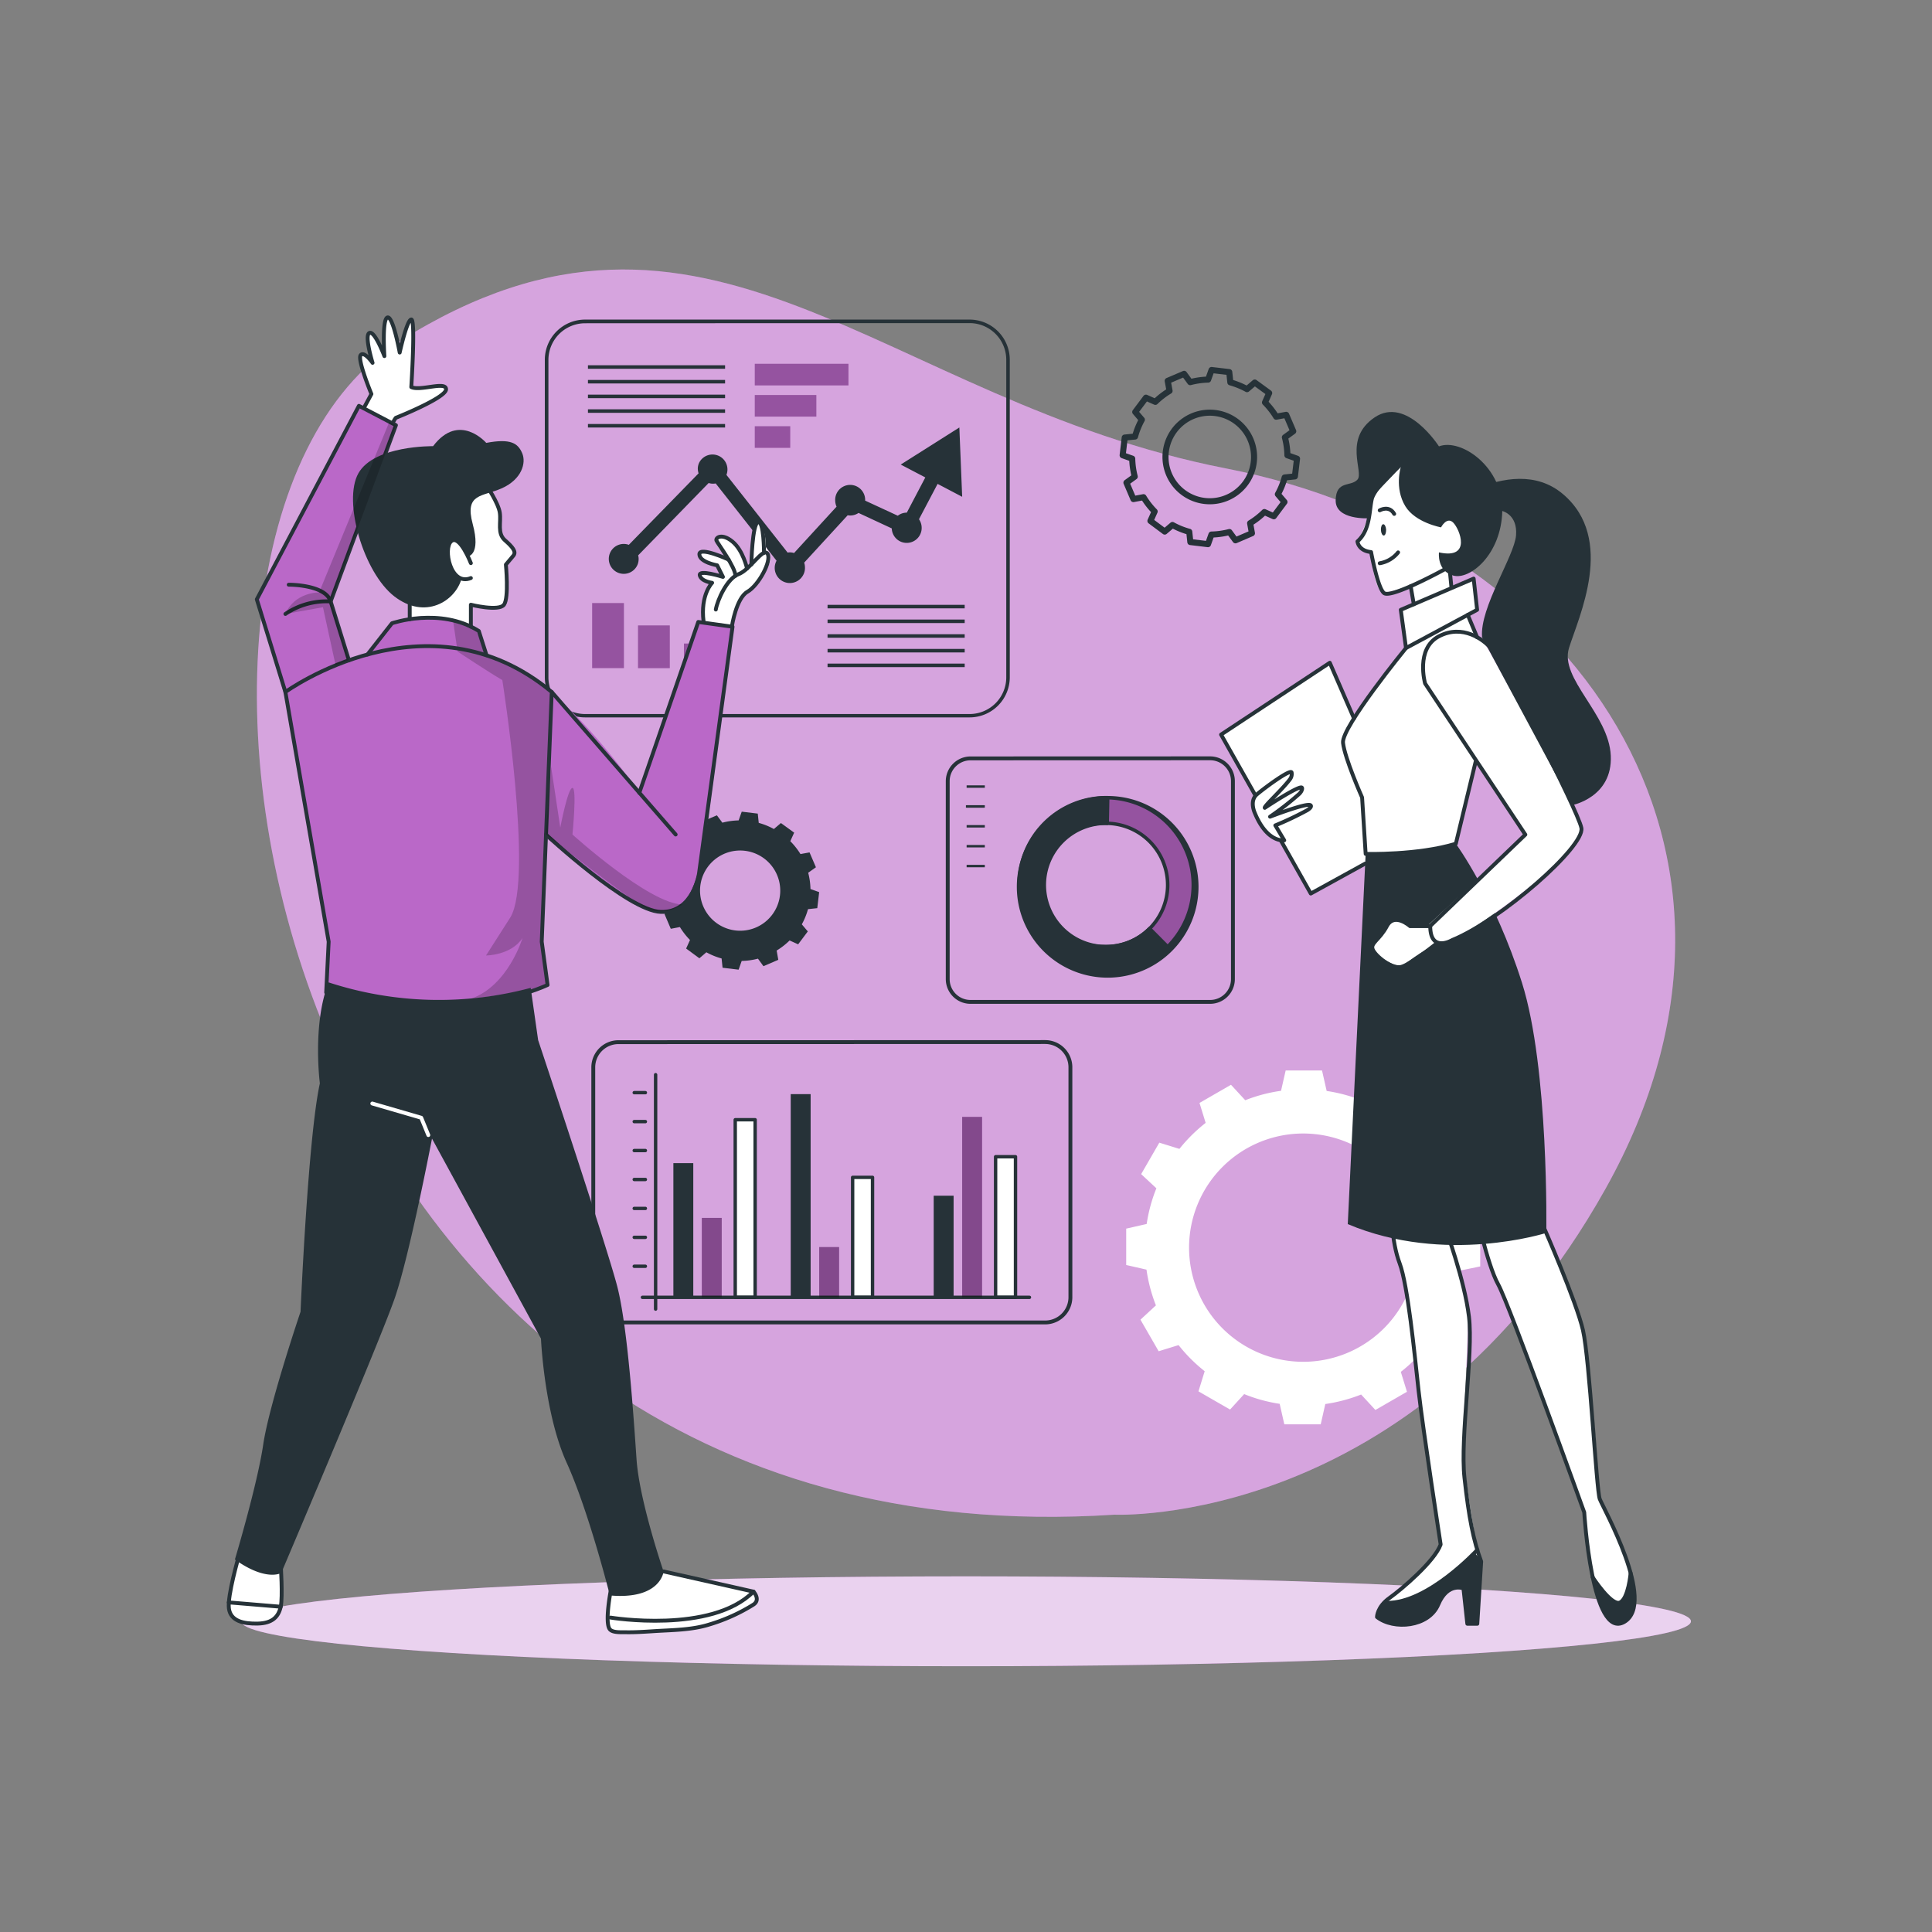 <svg xmlns="http://www.w3.org/2000/svg" viewBox="0 0 500 500"><rect x="0" y="0" width="500" height="500" fill="#808080" stroke="none"/><g id="freepik--background-simple--inject-172"><path d="M288.4,392s77.86,3.64,127.11-84.35-8.7-168.93-98.22-186.42S183.17,38.07,103.38,88.34,67.93,406.33,288.4,392Z" style="fill:#BA68C8"></path><path d="M288.4,392s77.86,3.64,127.11-84.35-8.7-168.93-98.22-186.42S183.17,38.07,103.38,88.34,67.93,406.33,288.4,392Z" style="fill:#fff;opacity:0.4"></path></g><g id="freepik--Shadow--inject-172"><ellipse cx="250.01" cy="419.59" rx="187.6" ry="11.63" style="fill:#BA68C8"></ellipse><ellipse cx="250.01" cy="419.59" rx="187.6" ry="11.63" style="fill:#fff;opacity:0.7"></ellipse></g><g id="freepik--Graphics--inject-172"><path d="M291.08,113.24l-.54,4.58,2.48.88a20.29,20.29,0,0,0,.65,4.65l-2.15,1.56,1.81,4.25,2.61-.49a20.2,20.2,0,0,0,2.88,3.7l-1.09,2.44,3.7,2.76,2-1.7a19.74,19.74,0,0,0,4.35,1.76l.28,2.65,4.57.55.89-2.49a20.29,20.29,0,0,0,4.65-.65l1.57,2.14L324,138l-.47-2.6a20.23,20.23,0,0,0,3.69-2.88l2.44,1.09,2.76-3.7-1.71-2a19.47,19.47,0,0,0,1.76-4.34l2.65-.28.55-4.58-2.49-.89a19.67,19.67,0,0,0-.65-4.64l2.16-1.57-1.82-4.25-2.6.48a20.28,20.28,0,0,0-2.89-3.69l1.08-2.43L324.73,99l-2,1.71a20.52,20.52,0,0,0-4.32-1.76l-.28-2.65-4.58-.54-.89,2.48a20.14,20.14,0,0,0-4.64.66l-1.57-2.15-4.25,1.81.48,2.6A20.2,20.2,0,0,0,299,104l-2.43-1.08-2.77,3.7,1.71,2a19.83,19.83,0,0,0-1.76,4.35Zm10.63,3.67a11.46,11.46,0,1,1,10,12.73h0a11.46,11.46,0,0,1-10-12.73Z" style="fill:none;stroke:#263238;stroke-linejoin:round;stroke-width:1.571px"></path><path d="M171.61,225.94l-.49,4.15,2.25.8a18.19,18.19,0,0,0,.59,4.21l-2,1.42,1.64,3.85,2.36-.45a18.49,18.49,0,0,0,2.61,3.35l-1,2.21L181,248l1.81-1.55a17.71,17.71,0,0,0,3.94,1.6l.25,2.4,4.15.5.8-2.26a18,18,0,0,0,4.21-.59l1.42,1.95,3.84-1.65L201,246a18.49,18.49,0,0,0,3.35-2.61l2.21,1,2.5-3.34-1.55-1.83a17.92,17.92,0,0,0,1.6-3.93l2.4-.26.49-4.15-2.25-.8a18.19,18.19,0,0,0-.59-4.21l2-1.42-1.65-3.85-2.35.43a18.45,18.45,0,0,0-2.63-3.33l1-2.21L202.1,213l-1.82,1.55a17.81,17.81,0,0,0-3.92-1.59l-.25-2.4-4.15-.5-.8,2.26a18.11,18.11,0,0,0-4.21.59L185.53,211l-3.85,1.64.43,2.36a18.39,18.39,0,0,0-3.35,2.61l-2.21-1-2.5,3.35,1.55,1.82a18.2,18.2,0,0,0-1.6,3.94Zm9.63,3.32a10.38,10.38,0,1,1,9.08,11.54h0a10.39,10.39,0,0,1-9.08-11.54Z" style="fill:#263238"></path><path d="M383.08,327.75v-9.41l-5.25-1.19a40.53,40.53,0,0,0-2.44-9.26l4-3.69L374.67,296l-5.16,1.63a41.23,41.23,0,0,0-6.74-6.79l1.63-5.21-8.17-4.71-3.65,3.93a40.52,40.52,0,0,0-9.24-2.51l-1.2-5.3h-9.41l-1.2,5.26a40.15,40.15,0,0,0-9.26,2.44l-3.69-4-8.15,4.7,1.59,5.16a41.17,41.17,0,0,0-6.79,6.73l-5.2-1.61-4.7,8.14,3.94,3.67a40.57,40.57,0,0,0-2.51,9.23l-5.3,1.21v9.41l5.25,1.2a41.11,41.11,0,0,0,2.44,9.25l-4,3.7,4.71,8.17,5.15-1.59a40.79,40.79,0,0,0,6.76,6.76l-1.61,5.21,8.18,4.71,3.65-4a40.27,40.27,0,0,0,9.19,2.52l1.2,5.3h9.42l1.19-5.25a41.17,41.17,0,0,0,9.27-2.46l3.69,4,8.17-4.71-1.59-5.15a40.79,40.79,0,0,0,6.79-6.73l5.2,1.61,4.71-8.18-3.95-3.66a41.06,41.06,0,0,0,2.52-9.24Zm-16.27-4.86a29.54,29.54,0,1,1-29.54-29.54h0a29.54,29.54,0,0,1,29.54,29.54Z" style="fill:#fff"></path><rect x="195.34" y="94.15" width="24.24" height="5.59" style="fill:#BA68C8"></rect><rect x="195.34" y="102.23" width="15.93" height="5.59" style="fill:#BA68C8"></rect><rect x="195.34" y="110.31" width="9.17" height="5.59" style="fill:#BA68C8"></rect><rect x="195.34" y="94.15" width="24.24" height="5.59" style="opacity:0.2;isolation:isolate"></rect><rect x="195.34" y="102.23" width="15.93" height="5.59" style="opacity:0.2;isolation:isolate"></rect><rect x="195.34" y="110.31" width="9.17" height="5.59" style="opacity:0.2;isolation:isolate"></rect><rect x="153.25" y="156.07" width="8.22" height="16.84" style="fill:#BA68C8"></rect><rect x="165.12" y="161.86" width="8.22" height="11.06" style="fill:#BA68C8"></rect><rect x="177" y="166.55" width="8.22" height="6.37" style="fill:#BA68C8"></rect><rect x="153.25" y="156.07" width="8.22" height="16.84" style="opacity:0.2;isolation:isolate"></rect><rect x="165.12" y="161.86" width="8.22" height="11.06" style="opacity:0.2;isolation:isolate"></rect><rect x="177" y="166.55" width="8.22" height="6.37" style="opacity:0.2;isolation:isolate"></rect><path d="M250.94,185.66H151.41A10.39,10.39,0,0,1,141,175.27V93.1a10.41,10.41,0,0,1,10.39-10.39h99.53A10.4,10.4,0,0,1,261.33,93.1v82.17A10.39,10.39,0,0,1,250.94,185.66Zm-99.53-102a9.5,9.5,0,0,0-9.48,9.48v82.17a9.5,9.5,0,0,0,9.48,9.48h99.53a9.5,9.5,0,0,0,9.48-9.48V93.1a9.5,9.5,0,0,0-9.48-9.48Z" style="fill:#263238"></path><rect x="214.17" y="156.53" width="35.49" height="0.91" style="fill:#263238"></rect><rect x="214.17" y="160.34" width="35.49" height="0.91" style="fill:#263238"></rect><rect x="214.17" y="164.14" width="35.49" height="0.91" style="fill:#263238"></rect><rect x="214.17" y="167.94" width="35.49" height="0.91" style="fill:#263238"></rect><rect x="214.17" y="171.74" width="35.49" height="0.91" style="fill:#263238"></rect><rect x="152.16" y="94.53" width="35.49" height="0.91" style="fill:#263238"></rect><rect x="152.16" y="98.33" width="35.49" height="0.91" style="fill:#263238"></rect><rect x="152.16" y="102.13" width="35.49" height="0.91" style="fill:#263238"></rect><rect x="152.16" y="105.93" width="35.49" height="0.91" style="fill:#263238"></rect><rect x="152.16" y="109.73" width="35.49" height="0.91" style="fill:#263238"></rect><path d="M242.65,125.23l6.36,3.34-.73-17.94-15.17,9.6,6.36,3.33-4.79,9.11h0a3.78,3.78,0,0,0-2.33.8l-8.45-3.91v-.05a3.88,3.88,0,0,0-7.75-.38h0a2.41,2.41,0,0,0,0,.38,4.05,4.05,0,0,0,.35,1.61l-11,12a3.7,3.7,0,0,0-1.09-.17,2.76,2.76,0,0,0-.57.06L188,122.9a3.87,3.87,0,0,0-7.08-3.11,3.71,3.71,0,0,0-.33,1.54,4.29,4.29,0,0,0,.2,1.17L162.74,141a3.87,3.87,0,1,0,2.31,5h0a4,4,0,0,0,.23-1.33,3.38,3.38,0,0,0-.13-.94L183.4,125a3.53,3.53,0,0,0,1.11.18,3.42,3.42,0,0,0,.71-.07l15.75,20a3.91,3.91,0,1,0,6.88,3.73,3.83,3.83,0,0,0,.47-1.65,2.54,2.54,0,0,0,0-.39,4,4,0,0,0-.2-1.19l11.26-12.26a3.57,3.57,0,0,0,.65.06,3.87,3.87,0,0,0,2.16-.66l8.6,4a3.87,3.87,0,1,0,7.73-.37,3.83,3.83,0,0,0-.69-2Z" style="fill:#263238"></path><g id="freepik--chart-1--inject-2--inject-172"><path d="M251.17,196.27a5.91,5.91,0,0,0-5.9,5.91v51.21a5.9,5.9,0,0,0,5.9,5.9h62a5.91,5.91,0,0,0,5.91-5.9V202.15a5.91,5.91,0,0,0-5.91-5.9Z" style="fill:none;stroke:#263238;stroke-linejoin:round"></path><rect x="250.16" y="203.25" width="4.71" height="0.63" style="fill:#263238"></rect><rect x="250.16" y="208.39" width="4.71" height="0.63" style="fill:#263238"></rect><rect x="250.16" y="213.53" width="4.71" height="0.63" style="fill:#263238"></rect><rect x="250.16" y="218.68" width="4.71" height="0.63" style="fill:#263238"></rect><rect x="249.98" y="208.39" width="4.71" height="0.63" style="fill:#263238"></rect><rect x="250.16" y="223.82" width="4.71" height="0.63" style="fill:#263238"></rect></g><path d="M285.76,251.64a22.59,22.59,0,1,0-22.12-23,22.58,22.58,0,0,0,22.12,23Zm.79-38.54a16,16,0,1,1-16.32,15.67A16,16,0,0,1,286.55,213.1Z" style="fill:#BA68C8"></path><path d="M285.76,251.64a22.59,22.59,0,1,0-22.12-23,22.58,22.58,0,0,0,22.12,23Zm.79-38.54a16,16,0,1,1-16.32,15.67A16,16,0,0,1,286.55,213.1Z" style="opacity:0.2;isolation:isolate"></path><path d="M270,245.22a23,23,0,0,0,32.53.14.48.48,0,0,0,0-.64L297.84,240a.45.45,0,0,0-.32-.14.57.57,0,0,0-.33.13,15.36,15.36,0,0,1-11.28,4.51l-1.11,0a15.45,15.45,0,0,1-9.21-3.71c-.23-.21-.47-.42-.69-.64a15.79,15.79,0,0,1-1.75-20.27.41.41,0,0,0,.05-.09c.1-.14.21-.26.33-.4a15.47,15.47,0,0,1,13-5.86.45.45,0,0,0,.46-.44h0l.13-6.63a.46.46,0,0,0-.44-.47h0A23,23,0,0,0,270,245.22Z" style="fill:#263238"></path><path d="M286.69,206a23.51,23.51,0,1,1-.05,0Zm-.92,45.17a22.14,22.14,0,1,0-21.68-22.58h0A22.15,22.15,0,0,0,285.77,251.18Zm.79-38.54a16.42,16.42,0,1,1-16.75,16.08,16.42,16.42,0,0,1,16.75-16.08Zm-.65,31.91a15.51,15.51,0,1,0-15.19-15.82h0a15.51,15.51,0,0,0,15.19,15.81Z" style="fill:#263238"></path><line x1="169.67" y1="278.13" x2="169.67" y2="338.79" style="fill:none;stroke:#263238;stroke-linecap:round;stroke-linejoin:round;stroke-width:0.879px"></line><rect x="174.27" y="301.02" width="5.15" height="34.73" style="fill:#263238"></rect><rect x="181.63" y="315.19" width="5.15" height="20.55" style="fill:#BA68C8"></rect><rect x="190.28" y="289.79" width="5.15" height="45.96" style="fill:#fff;stroke:#263238;stroke-linejoin:round;stroke-width:0.879px"></rect><rect x="204.64" y="283.16" width="5.15" height="52.58" style="fill:#263238"></rect><rect x="212.01" y="322.74" width="5.15" height="13.01" style="fill:#BA68C8"></rect><rect x="220.66" y="304.7" width="5.15" height="31.05" style="fill:#fff;stroke:#263238;stroke-linejoin:round;stroke-width:0.879px"></rect><rect x="241.64" y="309.45" width="5.15" height="26.29" style="fill:#263238"></rect><rect x="249.01" y="289.05" width="5.15" height="46.69" style="fill:#BA68C8"></rect><rect x="257.66" y="299.36" width="5.15" height="36.38" style="fill:#fff;stroke:#263238;stroke-linejoin:round;stroke-width:0.879px"></rect><line x1="164.14" y1="327.71" x2="167.02" y2="327.71" style="fill:none;stroke:#263238;stroke-linecap:round;stroke-linejoin:round;stroke-width:0.879px"></line><line x1="164.14" y1="320.22" x2="167.02" y2="320.22" style="fill:none;stroke:#263238;stroke-linecap:round;stroke-linejoin:round;stroke-width:0.879px"></line><line x1="164.14" y1="312.74" x2="167.02" y2="312.74" style="fill:none;stroke:#263238;stroke-linecap:round;stroke-linejoin:round;stroke-width:0.879px"></line><line x1="164.14" y1="305.25" x2="167.02" y2="305.25" style="fill:none;stroke:#263238;stroke-linecap:round;stroke-linejoin:round;stroke-width:0.879px"></line><line x1="164.14" y1="297.76" x2="167.02" y2="297.76" style="fill:none;stroke:#263238;stroke-linecap:round;stroke-linejoin:round;stroke-width:0.879px"></line><line x1="164.14" y1="290.27" x2="167.02" y2="290.27" style="fill:none;stroke:#263238;stroke-linecap:round;stroke-linejoin:round;stroke-width:0.879px"></line><line x1="164.14" y1="282.78" x2="167.02" y2="282.78" style="fill:none;stroke:#263238;stroke-linecap:round;stroke-linejoin:round;stroke-width:0.879px"></line><line x1="166.26" y1="335.75" x2="266.42" y2="335.75" style="fill:none;stroke:#263238;stroke-linecap:round;stroke-linejoin:round;stroke-width:0.879px"></line><rect x="181.63" y="315.19" width="5.15" height="20.55" style="opacity:0.3"></rect><rect x="212.01" y="322.74" width="5.15" height="13.01" style="opacity:0.3"></rect><rect x="249.01" y="289.05" width="5.15" height="46.69" style="opacity:0.3"></rect><path d="M160.05,269.71a6.52,6.52,0,0,0-6.51,6.51v59.51a6.53,6.53,0,0,0,6.51,6.52H270.5a6.54,6.54,0,0,0,6.52-6.52V276.2a6.53,6.53,0,0,0-6.52-6.52Z" style="fill:none;stroke:#263238;stroke-linejoin:round"></path></g><g id="freepik--character-1--inject-172"><path d="M72.65,402.74s2.31,15.42-3.28,17-9.47-.5-10.17-2.81,4.25-18.81,4.25-18.81Z" style="fill:#fff"></path><path d="M169.88,406.15l24.3,5.76s1.84,1,1.64,2.65-11.29,5.88-14.4,6.41-21.06,2.87-23.61.68S160.65,402,160.65,402Z" style="fill:#fff"></path><path d="M125.88,124.92s3.42,5.16,3.47,7.77-.27,5.59,1.33,7.13,2.83,3.22,2.17,4-1.93,2.3-1.93,2.3,1.65,8.79-.49,10.38-8.57,0-8.57,0v5.68s-9.14-3-15.45-2.44l-1.12-12.17S119,121.21,125.88,124.92Z" style="fill:#fff"></path><path d="M182.1,160.88s-.82-6.24,2.22-10c0,0-3.64-.62-3.2-1.94s6,.41,6,.41l-1.5-3s-5.25-1.74-4.6-3.37,8.35,2.38,8.35,2.38-4.57-3.82-3.93-5.41,5.29-1.56,7.77,6.68l1.26-1.57s.45-9.38,1.74-9.89c0,0,2,1.1,2,6.49,0,0,2,2.41.73,4.45s-4.26,6.63-6.8,8.35-2.53,8.43-2.53,8.43Z" style="fill:#fff"></path><path d="M101.62,109.59l1.15-1.54s12.87-5.74,12.55-7.53-7.61.68-9-.27c0,0,1.33-16.94,0-17.49s-2.81,7.95-2.81,7.95-1.87-8.72-3.31-8.47-.84,9-.84,9-2.75-5.61-3.82-5.09.53,7.36.53,7.36-2-2.35-2.8-1.64A26.51,26.51,0,0,0,96.12,102l-2.78,4.7Z" style="fill:#fff"></path><path d="M180.71,160.92l8.87,1.24s-6.49,55-8.4,61.79-3.63,11.67-10.15,12-29.75-19.2-29.75-19.2l-1.08,27,1.51,11.2s-28.41,14.93-57.3,1.94l.65-13.14L74.65,183.65l-8.19-28.54L92.89,105l9.58,5-16.9,45.61,4.73,15.23,5.29-2.12,5.85-7.46s9.92-5.15,22.47,2l2,6.26s14.72,1.11,39.57,35.56Z" style="fill:#BA68C8"></path><path d="M117.3,160.92l1.12,7.7S126.68,174.1,130,176c0,0,8.12,51.28,2.11,61.37l-6.33,9.91s6.47,0,9.45-4.53c0,0-3.71,12.38-13.33,15.71,0,0,14.77-1.54,19.85-3.5l-1.51-11.2,2.43-62.45s2.29-4.18-16.75-11.67l-2.81-6.75Z" style="opacity:0.2"></path><path d="M125.88,125.62s3.1,4.54,3.47,7.07-.73,5.32,1.33,7.13,3,3,2.17,4-1.93,2.3-1.93,2.3.84,8.57-.49,10.38-8.57,0-8.57,0v5.68" style="fill:none;stroke:#263238;stroke-linecap:round;stroke-linejoin:round"></path><path d="M121.86,145.74s-2.9-7.49-5.07-5.68-.24,11.71,5.07,9.54" style="fill:none;stroke:#263238;stroke-linecap:round;stroke-linejoin:round"></path><path d="M121.07,144s3.45-.28,1.27-8.37,2.54-7,7.61-9.3,6.28-6.52,5.19-9.05-2.9-3.87-9.3-2.66c0,0-7-8.09-13.76.85,0,0-15.22-.24-19.32,7s1.33,25.72,9.3,31.88,15.76,1.23,17.38-4.56c0,0-5.43-2.93-2.65-9.69C116.79,140.06,119.32,139.16,121.07,144Z" style="fill:#263238"></path><path d="M73.86,179.09s36.83-26.71,68.93,0l-2.59,64.62,1.51,11.2s-27.14,12.71-57.3,1.94l.65-13.14Z" style="fill:none;stroke:#263238;stroke-linecap:round;stroke-linejoin:round"></path><path d="M95.1,169.38l6.34-8.08s12.43-4.3,22.47,2l2,6.26" style="fill:none;stroke:#263238;stroke-linecap:round;stroke-linejoin:round"></path><line x1="142.79" y1="179.09" x2="174.86" y2="215.97" style="fill:none;stroke:#263238;stroke-linecap:round;stroke-linejoin:round"></line><path d="M141.31,216s21.25,19.77,29.72,20,9.88-10,9.88-10l8.67-63.8-8.87-1.24-15.26,44.23" style="fill:none;stroke:#263238;stroke-linecap:round;stroke-linejoin:round"></path><path d="M189.43,162s1.11-7.21,4-8.85,6.32-8,5.22-9.83-4.46,4.12-7.49,5.26-5.49,6.74-5.91,9.17" style="fill:none;stroke:#263238;stroke-linecap:round;stroke-linejoin:round"></path><path d="M197.72,143.06s0-8.33-1.53-7.94-1.74,10.94-1.74,10.94" style="fill:none;stroke:#263238;stroke-linecap:round;stroke-linejoin:round"></path><path d="M193.33,147.13s-1-4.67-3.75-6.95-4.47-1.05-4.16-.28,5,7,4.89,9.12" style="fill:none;stroke:#263238;stroke-linecap:round;stroke-linejoin:round"></path><path d="M188.57,144.82s-7.55-3.46-7.57-1.39,4.6,2.87,4.6,2.87l1.5,3s-6.36-2-6-.41,3.2,1.94,3.2,1.94-3.09,3.06-2.22,10" style="fill:none;stroke:#263238;stroke-linecap:round;stroke-linejoin:round"></path><path d="M137.34,255.66l1.93,13.52s17.77,53.31,20.47,63.73,4.25,34,5,44.81,7,29,7,29-.77,7.34-13.9,6.18c0,0-5.41-21.63-11.2-34.38S140,346.43,140,346.43l-28.2-51.76s-5.77,30.14-9.65,41.33c-4,11.54-31.27,75.57-29.36,71.08,0,0-3.86,2.32-12-3.48,0,0,5.79-19.31,7.33-29.74s9.66-34.38,9.66-34.38,1.93-45.19,5-59.1c0,0-2-15.32,2.27-26.14A91.92,91.92,0,0,0,137.34,255.66Z" style="fill:#263238"></path><polyline points="96.35 285.59 109.01 289.27 110.85 293.76" style="fill:none;stroke:#fff;stroke-linecap:round;stroke-linejoin:round"></polyline><path d="M158.12,411.32s-1.71,8.57-.31,10.33c.74.92,2.94.75,4,.77,2.44.05,4.89-.11,7.33-.27,4.88-.32,9.88-.27,14.59-1.78A46.41,46.41,0,0,0,195,415.26c1.92-1.28,0-3.35,0-3.35l-23.25-5.22" style="fill:none;stroke:#263238;stroke-linecap:round;stroke-linejoin:round"></path><path d="M158,418.63s26.13,4.29,37-6.72" style="fill:none;stroke:#263238;stroke-linecap:round;stroke-linejoin:round"></path><path d="M61.8,402.74s-3,10.29-2.56,13.53,3.69,4,7.49,3.91,5.36-1.79,5.92-4.36,0-10.88,0-10.88" style="fill:none;stroke:#263238;stroke-linecap:round;stroke-linejoin:round"></path><line x1="59.2" y1="414.7" x2="72.65" y2="415.82" style="fill:none;stroke:#263238;stroke-linecap:round;stroke-linejoin:round"></line><path d="M94.31,105.32c1.14-2.08,1.81-3.35,1.81-3.35S92.41,93,93.34,91.9s3.08,2,3.08,2-2.2-7.13-.81-7.74,3.87,6,3.87,6-.65-9.55.79-10,3.17,9.08,3.17,9.08,1.86-8.48,3-8.56,0,17.49,0,17.49c2.3,1.13,9.06-1.63,9,.6s-13,7.36-13,7.36a5.78,5.78,0,0,0-.59.94" style="fill:none;stroke:#263238;stroke-linecap:round;stroke-linejoin:round"></path><polyline points="73.86 179.09 66.46 155.11 92.89 105.03 102.47 110.04 85.57 155.65 90.3 170.88" style="fill:none;stroke:#263238;stroke-linecap:round;stroke-linejoin:round"></polyline><path d="M74.72,151.32s9.48-.08,10.85,4.33a19,19,0,0,0-11.71,3.24" style="fill:none;stroke:#263238;stroke-linecap:round;stroke-linejoin:round"></path><line x1="106.04" y1="160.26" x2="106.04" y2="153.31" style="fill:none;stroke:#263238;stroke-linecap:round;stroke-linejoin:round"></line><path d="M142.63,198.43,145,214.2s1.94-10.29,3.15-10.29,0,12.06,0,12.06,19.88,18,28.48,18.1c0,0-4.78,3.36-9.57.86s-25.79-19-25.79-19Z" style="opacity:0.2"></path><path d="M100.77,109.15,82.59,153.31s-6.33-.1-8.73,5.58l9.72-1.74,3.27,15,3.45-1.31-4.73-15.23L102.47,110Z" style="opacity:0.2"></path></g><g id="freepik--character-2--inject-172"><polygon points="351.31 186.81 344.15 171.52 316.01 190.11 339.23 231.25 357.34 220.97 351.31 186.81" style="fill:#fff"></polygon><path d="M374.5,319.06s4.55,12.63,5.22,18.78-1.38,32.05-.94,39.19,4.3,28.45,4.3,28.45-18.93,13.76-24.94,9.33c0,0,13.34-10.8,14.69-15.1l-4.32-29.19L364.22,336s-1.09-7.21-2.61-10.92-1.29-11.58-1.29-11.58Z" style="fill:#fff"></path><path d="M374.1,317.94s4.92,13.3,6.07,22.85S377.86,372,379,382.43s2.31,16.2,4.33,21.69l-1,16.11h-2.59l-1-9.14s-4.06-1.69-6.52,4.16-11.55,6.62-15.86,3.23c0,0,0-2.62,3.24-4.93s11.7-9.53,13.24-13.84c0,0-4.62-30-5.7-39.72s-2.77-27.39-4.93-33.09-2.15-13.85-2.15-13.85" style="fill:none;stroke:#263238;stroke-linecap:round;stroke-linejoin:round"></path><path d="M382.34,401.1S369.65,414.9,359,414.81" style="fill:none;stroke:#263238;stroke-linecap:round;stroke-linejoin:round"></path><path d="M358.14,414.81a11.26,11.26,0,0,0,5.2-.65c2.87-1,13.2-6,18.28-12.31l1.56,1.77-.82,16.24-2.61.37-1-9.14s-3.34-1.53-5.49,2.23-3.7,6.34-7.46,7.17-9.43-2-9.43-2S355.38,417,358.14,414.81Z" style="fill:#263238"></path><path d="M383.35,319.49a115.94,115.94,0,0,0,4.34,12.91c2.27,5.21,21.88,57.9,21.88,57.9s1.49,28.52,9.84,28.43-.33-19.93-.33-19.93L414,387.93s-1.94-31.93-4.34-43.67l-10.22-27.53Z" style="fill:#fff"></path><path d="M399.55,317.65s8.39,19.09,10.12,26.61,3.47,41.35,4.34,43.67,14.75,26.89,6.36,31.81S410,391.4,410,391.4s-19.37-53.8-22.27-59-6.07-20.25-6.07-20.25Z" style="fill:none;stroke:#263238;stroke-linecap:round;stroke-linejoin:round"></path><path d="M422,407.13s-.58,6.66-2.78,7.6-7.06-6.57-7.06-6.57" style="fill:none;stroke:#263238;stroke-linecap:round;stroke-linejoin:round"></path><path d="M412.18,409.31s3,11.36,7,10.88,4.72-6.79,2.83-11.66c0,0-.67,5-2.78,6.2C417.1,414.76,412.18,409.31,412.18,409.31Z" style="fill:#263238"></path><path d="M376.77,218.35s10.11,13.8,17.12,36,6.29,64.72,6.29,64.72-26.09,8.39-51.38-2.27L353.43,221S369.7,221.3,376.77,218.35Z" style="fill:#263238"></path><path d="M363.71,118.27s-7.86,7.36-8.78,12.18a37.81,37.81,0,0,1-3.62,9.67,7.05,7.05,0,0,0,3.53,2.76s.51,9.87,3.38,10.63l6.86-1.8.73,4.23,9.84-3.74v-5.7l7.5-4.9-2.67-12.81-12.2-5.7Z" style="fill:#fff"></path><path d="M353.38,220.23l-.87-13.84s-6.4-12-4.37-16.36c2.24-4.79,15.7-22.53,15.7-22.53l-1.32-9.68,18.86-8.08.9,8.08L380,159.51l2.53,5.42s.16-1.61,4.54,6.56,20.88,37.24,22.18,42.82-25.66,25.24-34.76,29.88c0,0-1.05-2.25-11.86,6-2.75-.48-6.55-2.95-7.36-4.48s3.11-5.17,3.11-5.17,2.36-4.46,6.53-.89h4.44L394.76,216l-12.88-18.85-5.11,21.17S360.24,223.34,353.38,220.23Z" style="fill:#fff"></path><polygon points="362.52 157.82 363.87 167.71 382.28 157.82 381.38 149.74 362.52 157.82" style="fill:none;stroke:#263238;stroke-linecap:round;stroke-linejoin:round"></polygon><path d="M363.87,167.71s-16.75,20.49-16.3,24.53,4.94,14.15,4.94,14.15l.92,14.6s13.55.37,23.34-2.64l5.11-21.17" style="fill:none;stroke:#263238;stroke-linecap:round;stroke-linejoin:round"></path><path d="M394.76,216l-25.95-39.12s-2.55-9,3.59-12.21,11.48.86,13.39,3,22.51,41.83,23.47,46.6-20.8,23.85-33.39,29c0,0-5.73,3.44-5.73-3.62Z" style="fill:none;stroke:#263238;stroke-linecap:round;stroke-linejoin:round"></path><line x1="382.28" y1="164.93" x2="379.85" y2="159.13" style="fill:none;stroke:#263238;stroke-linecap:round;stroke-linejoin:round"></line><path d="M370.14,239.69h-5.22s-4.07-3.64-6,0-4.37,4.36-3.64,6.06,4.91,5.09,7.36,4.48S372,244,372,244" style="fill:none;stroke:#263238;stroke-linecap:round;stroke-linejoin:round"></path><path d="M361.83,120.86s-6.13,5.36-6.81,8.33-.39,8-3.71,10.93c0,0,.17,2.4,3.53,2.76,0,0,1.72,9.47,3.38,10.63s11.82-4.08,15.8-6.24a5.27,5.27,0,0,0,2.09-2.91" style="fill:none;stroke:#263238;stroke-linecap:round;stroke-linejoin:round"></path><path d="M357.07,145.77a7.72,7.72,0,0,0,4.76-2.81" style="fill:none;stroke:#263238;stroke-linecap:round;stroke-linejoin:round"></path><path d="M357.07,132.07s2.42-1.41,3.75.93" style="fill:none;stroke:#263238;stroke-linecap:round;stroke-linejoin:round"></path><path d="M358.73,137.1c0,.81-.23,1.47-.6,1.49s-.71-.62-.75-1.42.23-1.48.6-1.5S358.69,136.29,358.73,137.1Z" style="fill:#263238"></path><line x1="365.08" y1="151.71" x2="365.89" y2="156.38" style="fill:none;stroke:#263238;stroke-linecap:round;stroke-linejoin:round"></line><path d="M372.94,136.48s1.5-2.91,3.17-1.21,4.84,9.56-3.71,7.69c0,0-.57,4.8,3.71,6s12.41-5.42,12.68-16.71-10.63-18.91-16.39-16.73c0,0-8.35-13.09-16.63-7.51s-2.7,14.17-4.46,16.11-5.52.12-5.64,5.33,8.59,4.68,8.59,4.68l1.05-5.74,7.21-7.53s-1.7,5.44,1.19,10.17C366.32,135.29,372.94,136.48,372.94,136.48Z" style="fill:#263238"></path><path d="M388.79,132.25s4,.9,3.56,6.31-9.47,18.71-8.79,26.37l23.31,43.44s10.49-2,10-12.8-13.29-19.9-10.82-27.86,12.17-28.23-1.57-39.85-35.16,6.19-35.16,6.19l10.49-3.38Z" style="fill:#263238"></path><polyline points="350.41 185.92 344.15 171.52 316.01 190.11 339.23 231.25 353.31 223.5" style="fill:none;stroke:#263238;stroke-linecap:round;stroke-linejoin:round"></polyline><path d="M324.77,210.46s-1.52-3.14.51-4.87,9-6.86,9-5.6a2.2,2.2,0,0,1-.48,1.73c-2,2.68-6.79,7-6.48,7.35,0,0,8.74-5.8,9.58-5.25.21.14.09.89-.64,1.62a75.63,75.63,0,0,1-7.57,5.92s9.22-3.57,10.41-3c.34.16.27.68-.8,1.33a84.1,84.1,0,0,1-8.25,3.92l2.31,3.86S328,218.23,324.77,210.46Z" style="fill:#fff;stroke:#263238;stroke-linecap:round;stroke-linejoin:round"></path><line x1="375.01" y1="145.77" x2="375.65" y2="152.2" style="fill:none;stroke:#263238;stroke-linejoin:round"></line></g></svg>